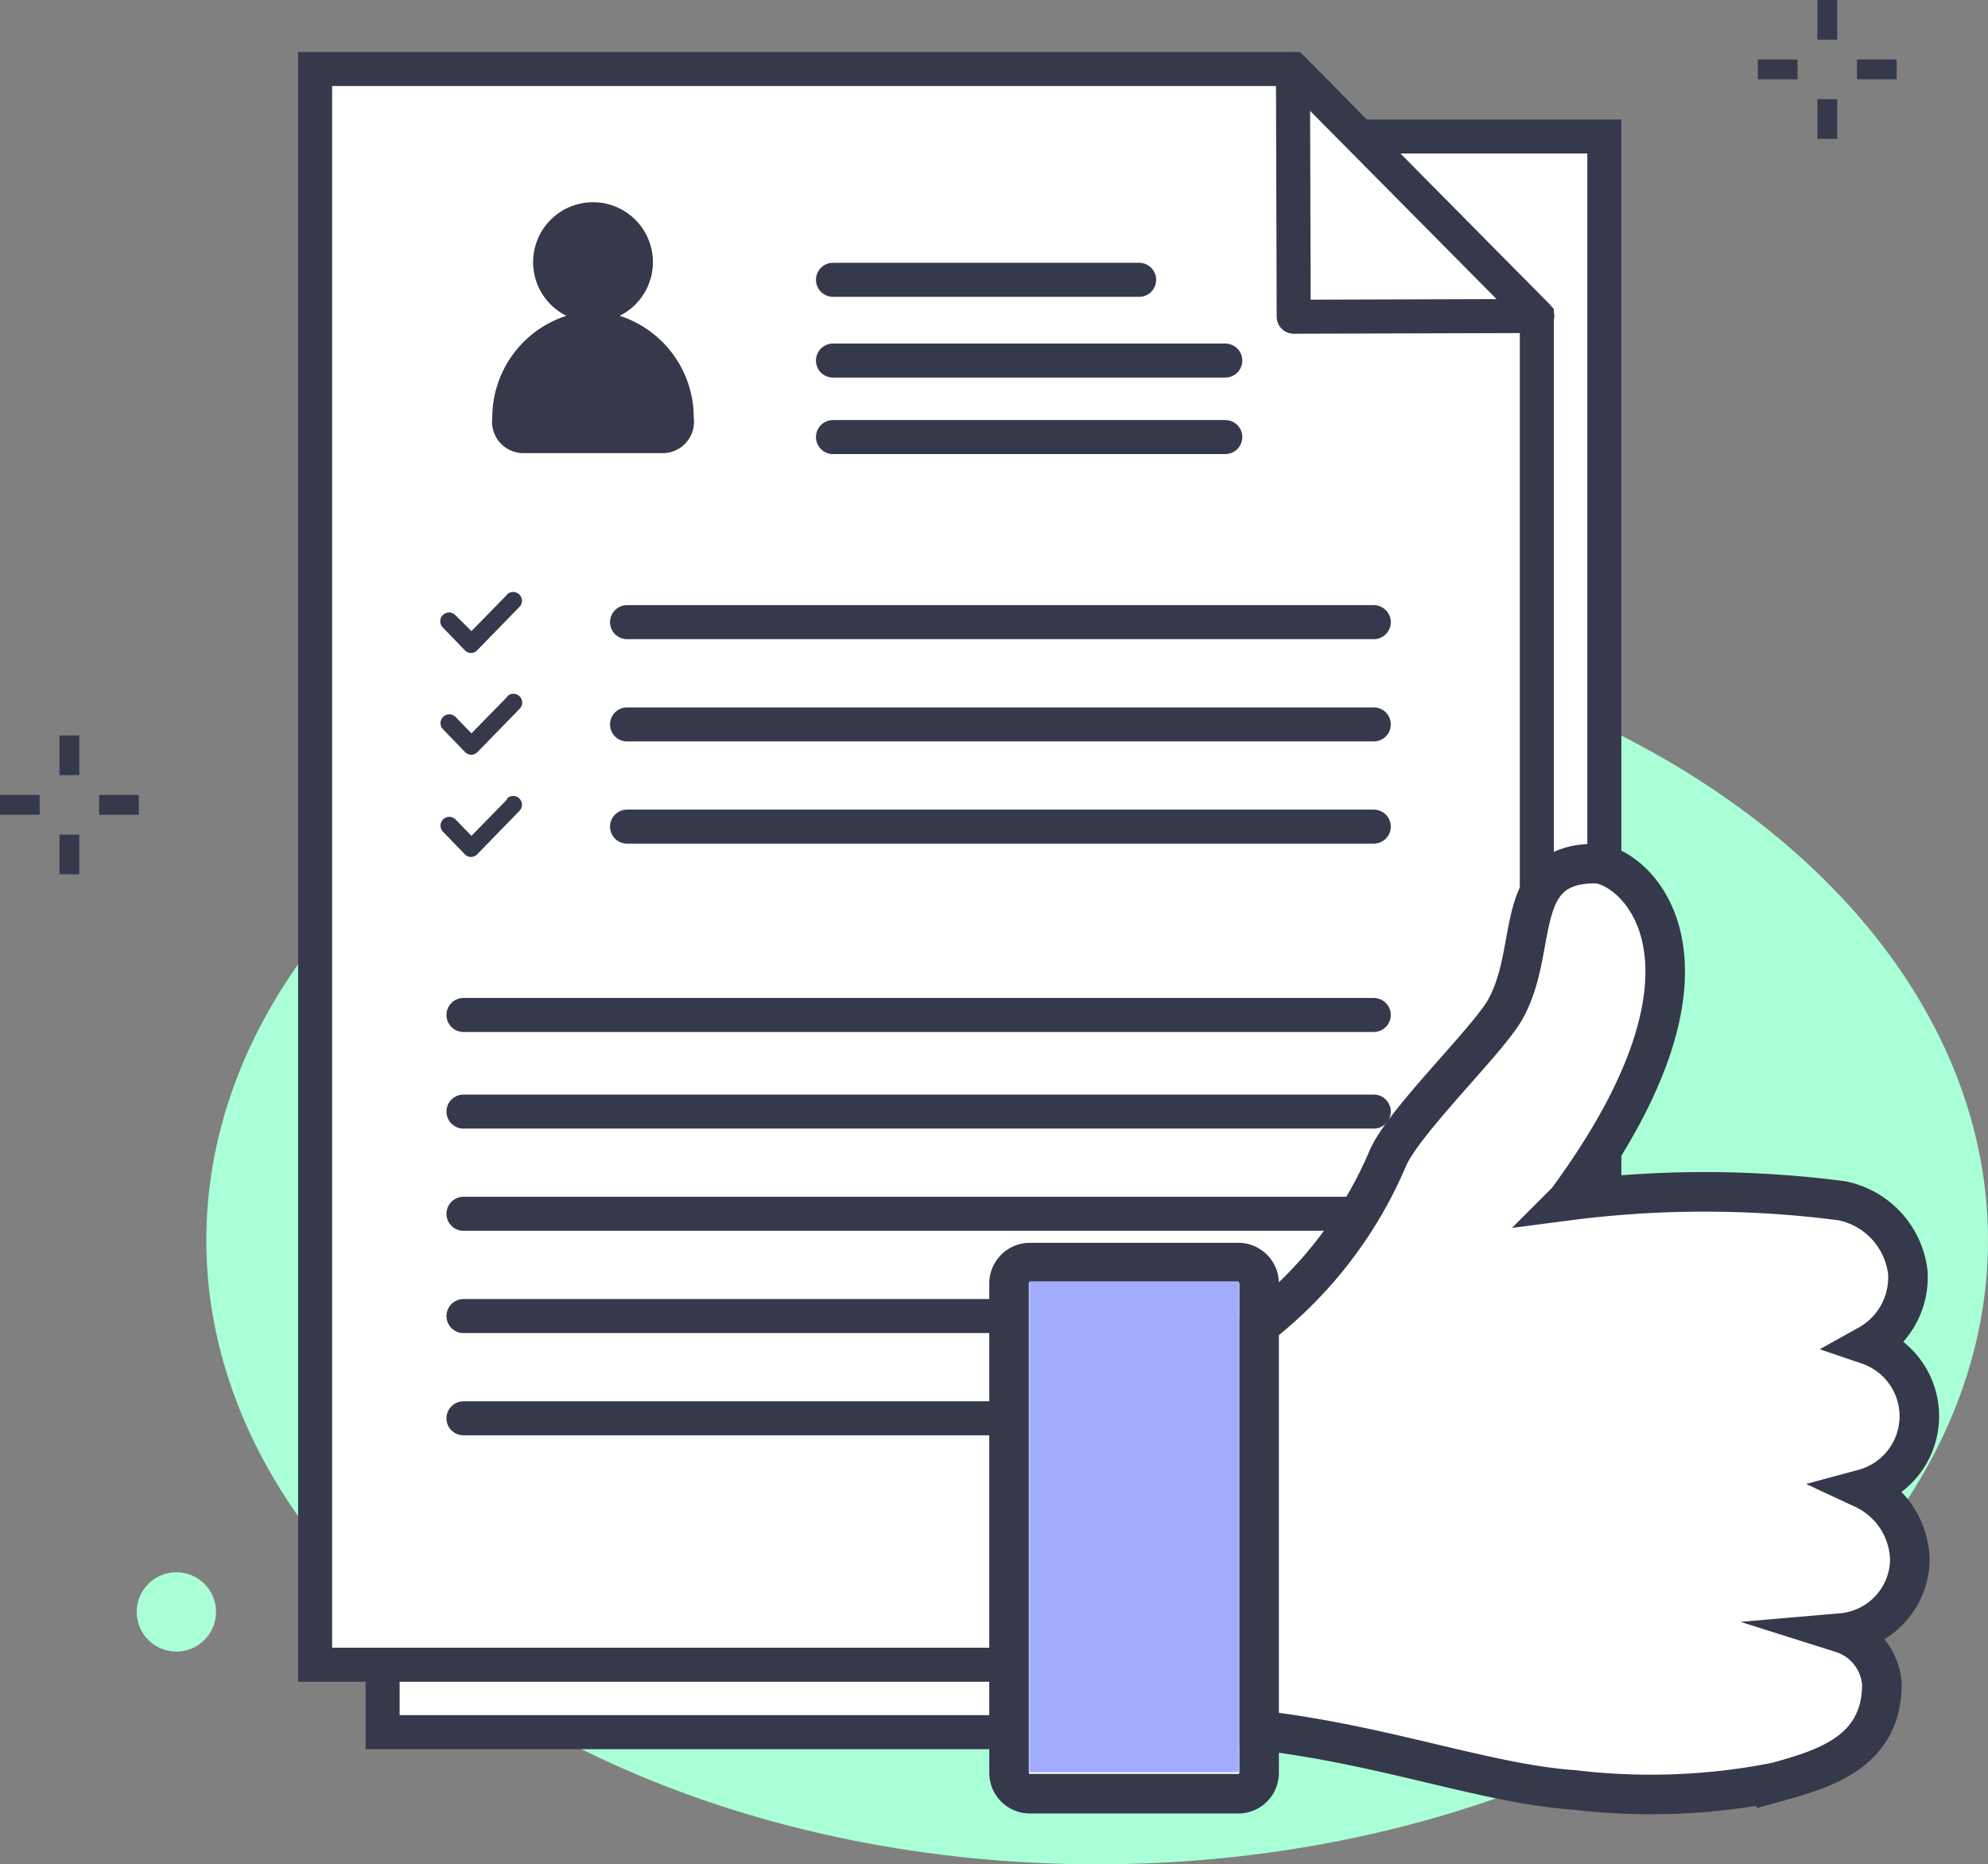<svg id="Layer_1" data-name="Layer 1" xmlns="http://www.w3.org/2000/svg" viewBox="0 0 32.427 30.409"><rect x="0" y="0" width="32.427" height="30.409" fill="#808080" stroke="none"/><title>icon-experienced</title><ellipse cx="17.896" cy="20.229" rx="14.531" ry="10.18" style="fill:#a9ffd6"/><rect x="6.241" y="2.226" width="19.928" height="26.027" style="fill:#fff;stroke:#36384b;stroke-miterlimit:10;stroke-width:0.555px"/><polygon points="25.068 27.153 5.14 27.153 5.14 1.126 21.09 1.126 25.068 5.154 25.068 27.153" style="fill:#fff;stroke:#36384b;stroke-miterlimit:10;stroke-width:0.555px"/><path d="M10.361,10.457h2.27a.511.511,0,0,0,.508-.576A1.744,1.744,0,0,0,11.93,8.217a.977.977,0,1,0-.868,0A1.744,1.744,0,0,0,9.853,9.881.511.511,0,0,0,10.361,10.457Z" transform="translate(-1.823 -3.066)" style="fill:#36384b"/><line x1="10.228" y1="10.148" x2="22.408" y2="10.148" style="fill:none;stroke:#36384b;stroke-linecap:round;stroke-miterlimit:10;stroke-width:0.555px"/><line x1="10.228" y1="11.816" x2="22.408" y2="11.816" style="fill:none;stroke:#36384b;stroke-linecap:round;stroke-miterlimit:10;stroke-width:0.555px"/><line x1="10.228" y1="13.483" x2="22.408" y2="13.483" style="fill:none;stroke:#36384b;stroke-linecap:round;stroke-miterlimit:10;stroke-width:0.555px"/><line x1="7.56" y1="18.131" x2="22.408" y2="18.131" style="fill:none;stroke:#36384b;stroke-linecap:round;stroke-miterlimit:10;stroke-width:0.555px"/><line x1="7.56" y1="16.555" x2="22.408" y2="16.555" style="fill:none;stroke:#36384b;stroke-linecap:round;stroke-miterlimit:10;stroke-width:0.555px"/><line x1="7.56" y1="19.798" x2="22.408" y2="19.798" style="fill:none;stroke:#36384b;stroke-linecap:round;stroke-miterlimit:10;stroke-width:0.555px"/><line x1="7.56" y1="21.466" x2="22.408" y2="21.466" style="fill:none;stroke:#36384b;stroke-linecap:round;stroke-miterlimit:10;stroke-width:0.555px"/><line x1="7.56" y1="23.134" x2="22.408" y2="23.134" style="fill:none;stroke:#36384b;stroke-linecap:round;stroke-miterlimit:10;stroke-width:0.555px"/><line x1="13.587" y1="4.564" x2="18.581" y2="4.564" style="fill:none;stroke:#36384b;stroke-linecap:round;stroke-miterlimit:10;stroke-width:0.555px"/><line x1="13.587" y1="5.881" x2="19.986" y2="5.881" style="fill:none;stroke:#36384b;stroke-linecap:round;stroke-miterlimit:10;stroke-width:0.555px"/><line x1="13.587" y1="7.129" x2="19.986" y2="7.129" style="fill:none;stroke:#36384b;stroke-linecap:round;stroke-miterlimit:10;stroke-width:0.555px"/><polygon points="25.075 5.154 21.09 1.132 21.102 5.166 25.075 5.154" style="fill:#fff;stroke:#36384b;stroke-linejoin:round;stroke-width:0.555px"/><rect x="0.97" y="11.996" width="0.323" height="0.647" style="fill:#36384b"/><rect x="0.97" y="13.613" width="0.323" height="0.647" style="fill:#36384b"/><rect x="1.617" y="12.966" width="0.647" height="0.323" style="fill:#36384b"/><polyline points="0 12.966 0.647 12.966 0.647 13.289 0 13.289" style="fill:#36384b"/><rect x="29.644" width="0.323" height="0.647" style="fill:#36384b"/><rect x="29.644" y="1.617" width="0.323" height="0.647" style="fill:#36384b"/><rect x="30.29" y="0.97" width="0.647" height="0.323" style="fill:#36384b"/><polyline points="28.673 0.97 29.32 0.97 29.32 1.294 28.673 1.294" style="fill:#36384b"/><circle cx="2.877" cy="26.292" r="0.647" style="fill:#a9ffd6"/><path d="M24.465,21.947c.274-.612,1.634-1.917,1.913-2.42.557-1,.095-2.375,1.463-2.375.609,0,2.467,1.533-.458,5.5a17.331,17.331,0,0,1,4.486,0,1.352,1.352,0,0,1,1.073,1.168,1.26,1.26,0,0,1-.645,1.182,1.229,1.229,0,0,1-.076,2.35,1.306,1.306,0,0,1,.754,1.175,1.218,1.218,0,0,1-1.113,1.175.943.943,0,0,1,.657.833c0,1.115-.952,1.386-1.723,1.6a10.554,10.554,0,0,1-3.29.127c-1.444-.1-3.074-.732-5.146-.974v-6.6A6.85,6.85,0,0,0,24.465,21.947ZM18.282,31.983a.34.34,0,0,0,.339.34h3.4a.34.34,0,0,0,.34-.34V24a.34.34,0,0,0-.34-.34h-3.4a.34.34,0,0,0-.339.34Z" transform="translate(-1.823 -3.066)" style="fill:#fff;stroke:#36384b;stroke-miterlimit:10;stroke-width:0.645px"/><rect x="16.789" y="20.9" width="3.417" height="8.007" style="fill:#a2acff"/><path d="M10.1,16.1l-.587.6-.258-.267a.143.143,0,0,0-.206.2L9.406,17a.142.142,0,0,0,.1.044h0a.146.146,0,0,0,.1-.043l.69-.709a.143.143,0,0,0-.205-.2Z" transform="translate(-1.823 -3.066)" style="fill:#36384b"/><path d="M10.1,14.428l-.587.6-.258-.267a.143.143,0,0,0-.206.2l.361.373a.146.146,0,0,0,.1.043h0a.141.141,0,0,0,.1-.043l.69-.708a.143.143,0,1,0-.205-.2Z" transform="translate(-1.823 -3.066)" style="fill:#36384b"/><path d="M10.1,12.76l-.587.6L9.251,13.1a.143.143,0,0,0-.206.2l.361.373a.147.147,0,0,0,.1.044h0a.142.142,0,0,0,.1-.044l.69-.708a.143.143,0,0,0-.205-.2Z" transform="translate(-1.823 -3.066)" style="fill:#36384b"/></svg>
